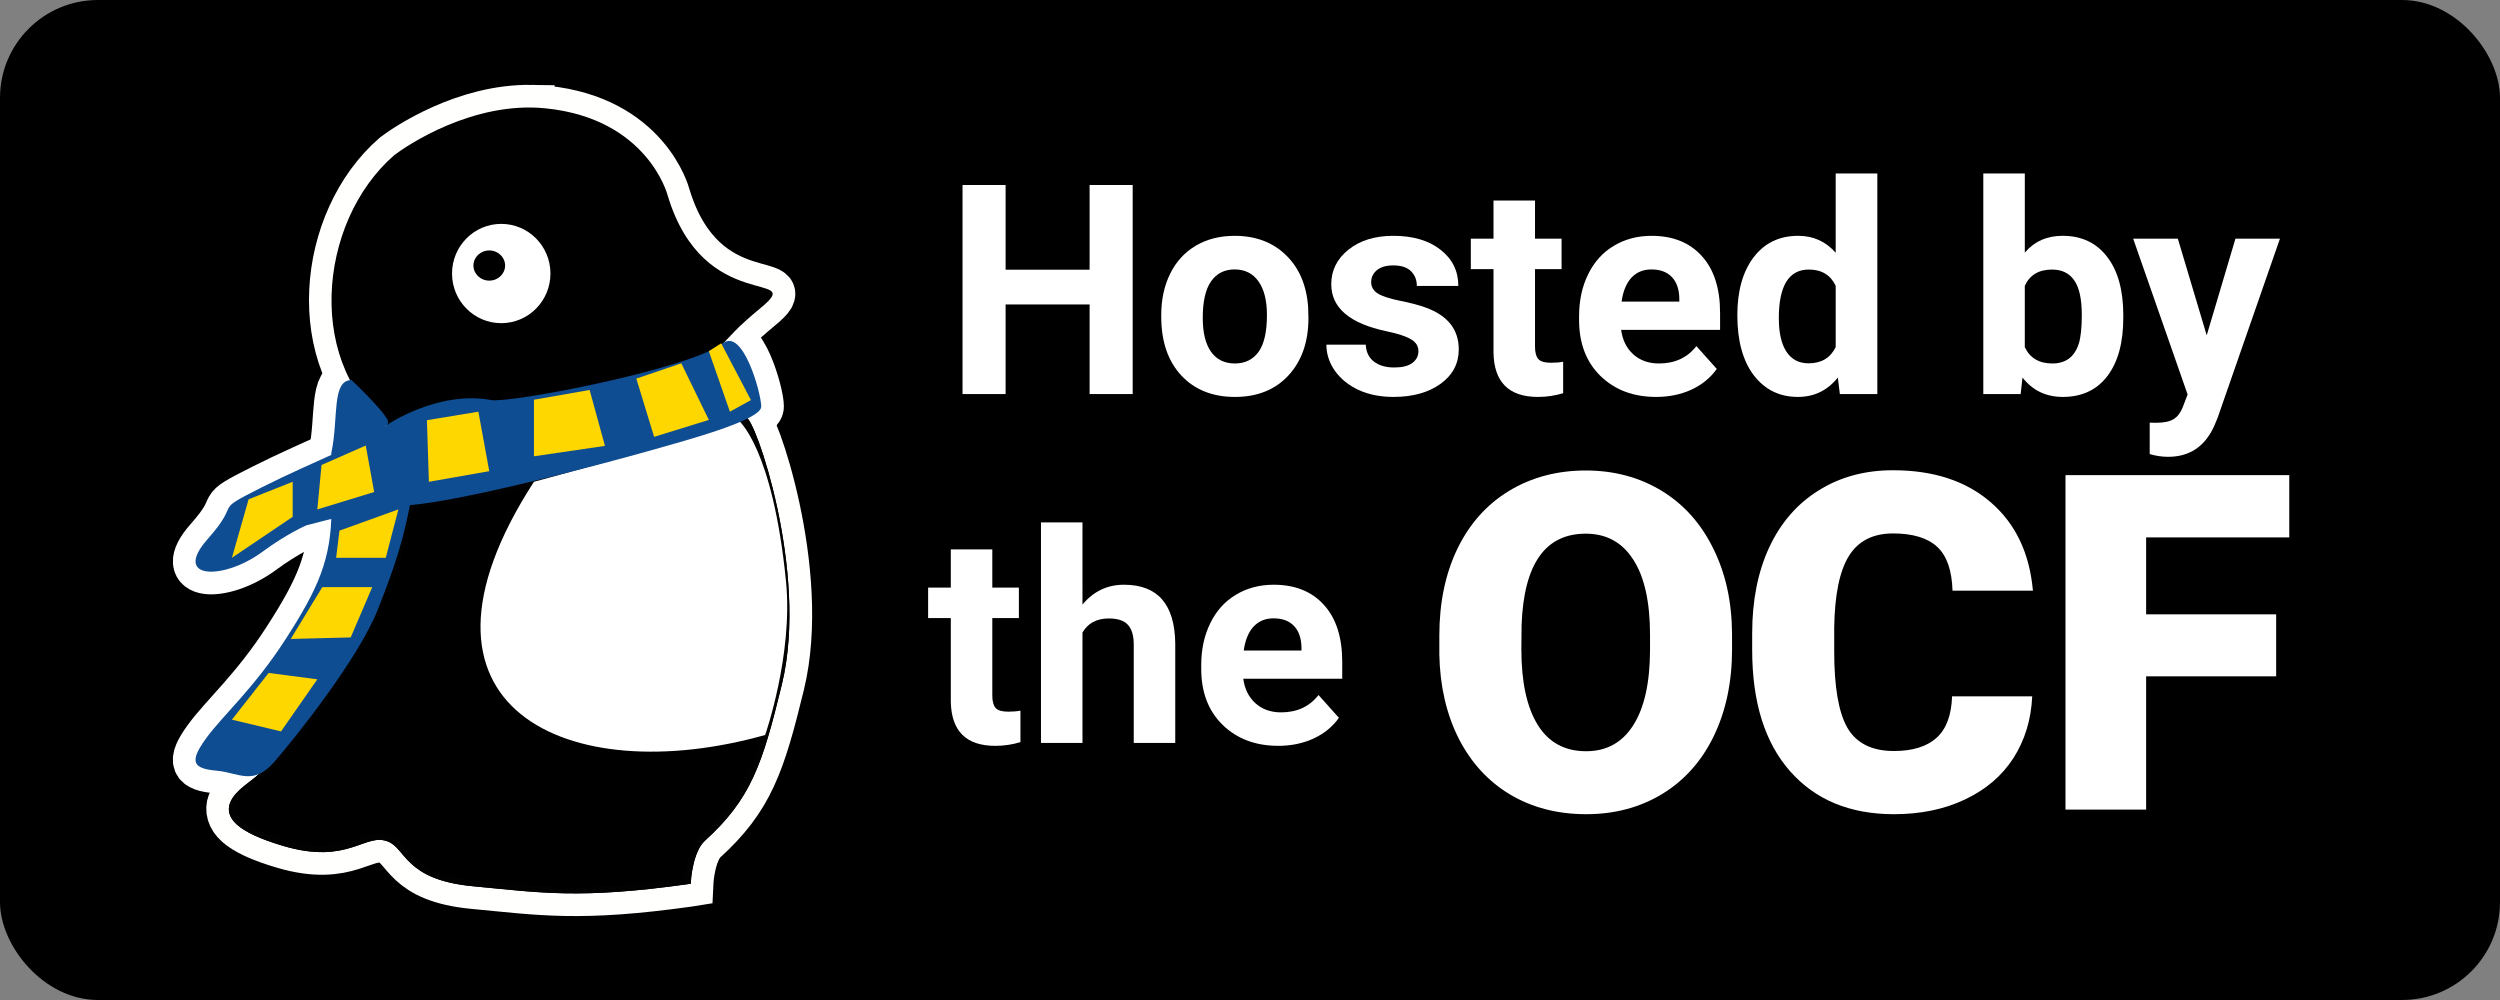 <?xml version="1.0" encoding="UTF-8" standalone="no"?>
<!-- Created with Inkscape (http://www.inkscape.org/) -->

<svg
   xmlns:dc="http://purl.org/dc/elements/1.1/"
   xmlns:cc="http://creativecommons.org/ns#"
   xmlns:rdf="http://www.w3.org/1999/02/22-rdf-syntax-ns#"
   xmlns:svg="http://www.w3.org/2000/svg"
   xmlns="http://www.w3.org/2000/svg"
   xmlns:sodipodi="http://sodipodi.sourceforge.net/DTD/sodipodi-0.dtd"
   xmlns:inkscape="http://www.inkscape.org/namespaces/inkscape"
   width="125"
   height="50"
   viewBox="0 0 33.073 13.229"
   version="1.1"
   id="svg8"
   inkscape:version="0.92.1 r15371"
   sodipodi:docname="ocf-hosted-penguin-dark.svg">
  <rect x="0" y="0" width="33.073" height="13.229" fill="#808080" stroke="none"/>
  <defs
     id="defs2">
    <clipPath
       id="clipPath3194">
      <path
         id="path3196"
         d="M 0,792 H 612 V 0 H 0 Z"
         inkscape:connector-curvature="0" />
    </clipPath>
    <clipPath
       id="clipPath3194-2">
      <path
         id="path3196-2"
         d="M 0,792 H 612 V 0 H 0 Z"
         inkscape:connector-curvature="0" />
    </clipPath>
    <clipPath
       id="clipPath3194-2-4">
      <path
         id="path3196-2-1"
         d="M 0,792 H 612 V 0 H 0 Z"
         inkscape:connector-curvature="0" />
    </clipPath>
  </defs>
  <sodipodi:namedview
     id="base"
     pagecolor="#ffffff"
     bordercolor="#666666"
     borderopacity="1.0"
     inkscape:pageopacity="0.0"
     inkscape:pageshadow="2"
     inkscape:zoom="0.9899495"
     inkscape:cx="-123.40474"
     inkscape:cy="24.70609"
     inkscape:document-units="mm"
     inkscape:current-layer="layer1"
     showgrid="false"
     units="px"
     inkscape:window-width="768"
     inkscape:window-height="463"
     inkscape:window-x="137"
     inkscape:window-y="33"
     inkscape:window-maximized="1" />
  <g
     inkscape:label="Layer 1"
     inkscape:groupmode="layer"
     id="layer1"
     transform="translate(0,-283.771)"
     style="display:inline">
    <rect
       ry="1.295"
       y="283.771"
       x="4.2211327e-06"
       height="13.229"
       width="33.073"
       id="rect3883"
       style="fill:#000000;fill-opacity:1;stroke-width:0.091" />
    <g
       transform="matrix(0.081,0,0,-0.081,-2.524,334.584)"
       id="g3190">
      <g
         clip-path="url(#clipPath3194)"
         id="g3192">
        <g
           id="g3817"
           style="fill:#0f4d92;fill-opacity:1">
          <g
             transform="translate(88.577,565.25)"
             id="g3198"
             style="fill:#0f4d92;fill-opacity:1">
            <path
               inkscape:connector-curvature="0"
               d="m 0,0 c -3.278,0 -2.101,-6.139 -3.278,-11.765 -0.628,-2.996 6.541,0.326 9.232,4.73 C 6.501,-6.137 0,0 0,0"
               id="path3200"
               style="fill:#170000;fill-opacity:1;fill-rule:nonzero;stroke:none" />
          </g>
          <g
             transform="translate(85.298,544.126)"
             id="g3202"
             style="fill:#0f4d92;fill-opacity:1">
            <path
               inkscape:connector-curvature="0"
               d="m 0,0 c 0,-8.152 -2.216,-13 -7.468,-21.161 -5.252,-8.16 -10.313,-12.488 -13.064,-16.304 -2.751,-3.816 -2.062,-4.856 1.719,-5.203 3.781,-0.348 6.018,-2.557 9.535,1.501 3.517,4.059 13.62,16.75 16.793,24.689 3.173,7.939 4.271,11.968 5.301,17.171 C 13.846,5.897 -2.311,0 -2.311,0"
               id="path3204"
               style="fill:#170000;fill-opacity:1;fill-rule:nonzero;stroke:none" />
          </g>
          <g
             transform="translate(149.25,571.263)"
             id="g3206"
             style="fill:#0f4d92;fill-opacity:1">
            <path
               inkscape:connector-curvature="0"
               d="m 0,0 c 3.235,2.521 6.237,-8.13 6.237,-10.345 0,-2.214 -11.898,-5.426 -18.411,-7.261 -6.513,-1.835 -29.464,-8.027 -38.961,-8.837 -7.695,-0.657 -13.302,-2.414 -16.885,-3.287 0,0 -3.094,-1.302 -7.219,-4.337 -6.414,-4.719 -14.783,-4.509 -8.939,2.082 5.844,6.59 0.344,4.163 8.939,8.499 8.594,4.336 18.221,7.886 20.282,10.101 0,0 8.328,5.723 17.083,4.109 C -34.81,-9.841 -5.378,-4.191 0,0"
               id="path3208"
               style="fill:#170000;fill-opacity:1;fill-rule:nonzero;stroke:none" />
          </g>
        </g>
        <g
           transform="translate(155.39,577.024)"
           id="g3226">
          <path
             inkscape:connector-curvature="0"
             d="m 0,0 c 7.699,6.348 -9.283,-1.388 -15.205,18.443 0,0 -3.223,12.488 -19.946,14.165 -11.886,1.193 -22.605,-6.07 -24.668,-7.631 -12.729,-11.035 -14.616,-34.958 -0.009,-44.983 0,0 2.072,2.834 18.573,4.396 16.502,1.561 25.615,5.488 30.254,7.284 C -4.401,-5.77 -7.774,-6.409 0,0"
             id="path3228"
             style="fill:#000000;fill-opacity:1;fill-rule:nonzero;stroke:none" />
        </g>
        <g
           transform="translate(121.062,582.649)"
           id="g3230">
          <path
             inkscape:connector-curvature="0"
             d="m 0,0 c 0,-4.478 -3.598,-8.109 -8.036,-8.109 -4.438,0 -8.037,3.631 -8.037,8.109 0,4.479 3.599,8.109 8.037,8.109 C -3.598,8.109 0,4.479 0,0"
             id="path3232"
             style="fill:#ffffff;fill-opacity:1;fill-rule:nonzero;stroke:none" />
        </g>
        <g
           transform="translate(113.657,583.955)"
           id="g3234">
          <path
             inkscape:connector-curvature="0"
             d="m 0,0 c 0,-1.362 -1.158,-2.466 -2.586,-2.466 -1.43,0 -2.587,1.104 -2.587,2.466 0,1.361 1.157,2.464 2.587,2.464 C -1.158,2.464 0,1.361 0,0"
             id="path3236"
             style="fill:#000000;fill-opacity:1;fill-rule:nonzero;stroke:none" />
        </g>
        <g
           transform="translate(152.606,558.794)"
           id="g3238">
          <path
             inkscape:connector-curvature="0"
             d="M 0,0 C 1.201,0.638 10.213,-24.85 5.765,-43.141 2.583,-56.227 0.752,-61.683 -6.672,-68.433 c -2.157,-1.961 -2.44,-6.942 -2.44,-6.942 -17.761,-2.487 -23.952,-1.388 -35.01,-0.347 -11.058,1.041 -10.536,6.033 -13.808,7.285 -4.131,1.581 -6.536,-3.87 -17.189,-0.694 -15.127,4.509 -5.72,8.804 -3.782,10.809 22.523,23.284 24.409,44.347 24.409,44.347 C -38.949,-12.14 -6.569,-3.49 0,0"
             id="path3240"
             style="fill:#000000;fill-opacity:1;fill-rule:nonzero;stroke:none" />
        </g>
        <g
           transform="translate(152.606,558.794)"
           id="g3242">
          <path
             inkscape:connector-curvature="0"
             d="M 0,0 C 1.201,0.638 10.213,-24.85 5.765,-43.141 2.583,-56.227 0.752,-61.683 -6.672,-68.433 c -2.157,-1.961 -2.44,-6.942 -2.44,-6.942 -17.761,-2.487 -23.952,-1.388 -35.01,-0.347 -11.058,1.041 -10.536,6.033 -13.808,7.285 -4.131,1.581 -6.536,-3.87 -17.189,-0.694 -15.127,4.509 -5.72,8.804 -3.782,10.809 22.523,23.284 24.409,44.347 24.409,44.347 C -38.949,-12.14 -6.569,-3.49 0,0 Z"
             id="path3244"
             style="fill:none;stroke:#020202;stroke-width:1;stroke-linecap:butt;stroke-linejoin:miter;stroke-miterlimit:4;stroke-dasharray:none;stroke-opacity:1" />
        </g>
        <g
           transform="translate(118.367,548.636)"
           id="g3266">
          <path
             inkscape:connector-curvature="0"
             d="m 0,0 c -23.981,-37.053 5.699,-50.382 37.762,-41.356 0,0 4.588,13.131 3.408,25.051 C 38.989,5.724 33.378,10.06 33.378,10.06 27.317,7.34 0,0 0,0"
             id="path3268"
             style="fill:#ffffff;fill-opacity:1;fill-rule:nonzero;stroke:none" />
        </g>
        <g
           id="g3825"
           style="fill:#ffd700;fill-opacity:1">
          <g
             transform="translate(129.963,554.499)"
             id="g3210"
             style="fill:#ffd700;fill-opacity:1">
            <path
               inkscape:connector-curvature="0"
               d="m 0,0 -11.596,-1.7 v 9.237 l 9.092,1.597 z"
               id="path3212"
               style="fill:#feffff;fill-opacity:1;fill-rule:nonzero;stroke:none" />
          </g>
          <g
             transform="translate(146.931,558.741)"
             id="g3214"
             style="fill:#ffd700;fill-opacity:1">
            <path
               inkscape:connector-curvature="0"
               d="m 0,0 -8.938,-2.766 -2.906,9.515 7.348,2.492 z"
               id="path3216"
               style="fill:#feffff;fill-opacity:1;fill-rule:nonzero;stroke:none" />
          </g>
          <g
             transform="translate(101.207,548.636)"
             id="g3218"
             style="fill:#ffd700;fill-opacity:1">
            <path
               inkscape:connector-curvature="0"
               d="M 0,0 9.863,1.734 8.083,11.448 -0.319,10.06 Z"
               id="path3220"
               style="fill:#feffff;fill-opacity:1;fill-rule:nonzero;stroke:none" />
          </g>
          <g
             transform="translate(153.807,561.979)"
             id="g3222"
             style="fill:#ffd700;fill-opacity:1">
            <path
               inkscape:connector-curvature="0"
               d="m 0,0 -3.438,-1.896 -3.438,9.88 2.013,1.292 z"
               id="path3224"
               style="fill:#feffff;fill-opacity:1;fill-rule:nonzero;stroke:none" />
          </g>
          <g
             transform="translate(83.675,551.376)"
             id="g3246"
             style="fill:#ffd700;fill-opacity:1">
            <path
               inkscape:connector-curvature="0"
               d="M 0,0 7.219,3.185 8.595,-4.412 -0.688,-7.25 Z"
               id="path3248"
               style="fill:#feffff;fill-opacity:1;fill-rule:nonzero;stroke:none" />
          </g>
          <g
             transform="translate(94.165,536.224)"
             id="g3250"
             style="fill:#ffd700;fill-opacity:1">
            <path
               inkscape:connector-curvature="0"
               d="m 0,0 h -8.104 l 0.541,4.434 9.626,3.468 z"
               id="path3252"
               style="fill:#feffff;fill-opacity:1;fill-rule:nonzero;stroke:none" />
          </g>
          <g
             transform="translate(88.439,523.219)"
             id="g3254"
             style="fill:#ffd700;fill-opacity:1">
            <path
               inkscape:connector-curvature="0"
               d="m 0,0 -9.798,-0.254 5.157,8.463 h 8.157 z"
               id="path3256"
               style="fill:#feffff;fill-opacity:1;fill-rule:nonzero;stroke:none" />
          </g>
          <g
             transform="translate(82.987,516.374)"
             id="g3258"
             style="fill:#ffd700;fill-opacity:1">
            <path
               inkscape:connector-curvature="0"
               d="m 0,0 -7.959,1.041 -5.988,-7.632 8.018,-1.918 z"
               id="path3260"
               style="fill:#feffff;fill-opacity:1;fill-rule:nonzero;stroke:none" />
          </g>
          <g
             transform="translate(78.961,542.912)"
             id="g3262"
             style="fill:#ffd700;fill-opacity:1">
            <path
               inkscape:connector-curvature="0"
               d="M 0,0 -9.921,-6.688 -7.197,2.862 0,5.724 Z"
               id="path3264"
               style="fill:#feffff;fill-opacity:1;fill-rule:nonzero;stroke:none" />
          </g>
        </g>
      </g>
    </g>
    <g
       id="g3817-5-8"
       style="display:inline;fill:#ffffff;fill-opacity:1;stroke:#fffffe;stroke-opacity:1;stroke-width:7.406;stroke-miterlimit:4;stroke-dasharray:none"
       transform="matrix(0.081,0,0,-0.081,-2.524,334.584)">
      <g
         transform="translate(88.577,565.25)"
         id="g3198-2-9"
         style="fill:#ffffff;fill-opacity:1;stroke:#fffffe;stroke-opacity:1;stroke-width:7.406;stroke-miterlimit:4;stroke-dasharray:none" />
      <g
         transform="translate(85.298,544.126)"
         id="g3202-0-8"
         style="fill:#ffffff;fill-opacity:1;stroke:#fffffe;stroke-opacity:1;stroke-width:7.406;stroke-miterlimit:4;stroke-dasharray:none" />
      <g
         transform="translate(149.25,571.263)"
         id="g3206-8-8"
         style="fill:#ffffff;fill-opacity:1;stroke:#fffffe;stroke-width:7.406;stroke-miterlimit:4;stroke-dasharray:none;stroke-opacity:1">
        <path
           style="fill:#ffffff;fill-opacity:1;fill-rule:nonzero;stroke:#fffffe;stroke-width:2.268;stroke-miterlimit:4;stroke-dasharray:none;stroke-opacity:1"
           d="m 26.598,5.352 c -3.362,-0.055 -6.285,1.927 -6.877,2.375 -3.786,3.283 -4.424,10.279 -0.357,13.49 0.277,1.285 0.657,2.71 0.98,4.037 -0.009,0.088 -0.166,1.624 -1.137,4.039 -1,2.487 -2.858,5.865 -6.291,9.414 -0.124,0.129 -0.419,0.333 -0.707,0.57 -0.288,0.237 -0.581,0.511 -0.707,0.85 -0.126,0.339 -0.039,0.744 0.363,1.098 0.403,0.354 1.107,0.697 2.275,1.045 1.657,0.494 2.704,0.317 3.471,0.076 0.383,-0.12 0.696,-0.251 0.977,-0.32 0.28,-0.069 0.521,-0.081 0.805,0.027 0.217,0.083 0.374,0.228 0.547,0.424 0.173,0.196 0.359,0.44 0.625,0.686 0.531,0.491 1.382,0.969 3.098,1.131 1.691,0.159 3.017,0.323 4.602,0.352 1.585,0.029 3.428,-0.076 6.152,-0.457 l 0.125,-0.02 0.006,-0.125 c 0,0 0.022,-0.37 0.123,-0.812 0.101,-0.443 0.289,-0.95 0.574,-1.209 2.294,-2.086 2.878,-3.81 3.854,-7.82 0.69,-2.839 0.336,-6.206 -0.232,-8.846 -0.284,-1.32 -0.622,-2.458 -0.914,-3.258 -0.146,-0.4 -0.281,-0.715 -0.395,-0.932 -0.057,-0.108 -0.105,-0.19 -0.158,-0.254 -0.004,-0.005 -0.011,-0.009 -0.016,-0.014 L 36.182,17.125 c 0.302,-0.294 0.616,-0.728 1.855,-1.75 2.357,-1.944 -2.843,0.425 -4.656,-5.646 0,0 -0.987,-3.824 -6.107,-4.338 -0.227,-0.023 -0.452,-0.035 -0.676,-0.039 z"
           id="path3208-3-6"
           inkscape:connector-curvature="0"
           sodipodi:nodetypes="scccscsssccccsssscccsccsscccccccs"
           transform="matrix(3.266,0,0,-3.266,-118.09,55.976)" />
      </g>
    </g>
    <g
       transform="matrix(0.081,0,0,-0.081,-2.524,334.584)"
       id="g3190-0">
      <g
         style="fill:#fcffff;fill-opacity:1;stroke-width:7.406;stroke-miterlimit:4;stroke-dasharray:none"
         id="g3817-5">
        <g
           style="fill:#fcffff;fill-opacity:1;stroke-width:7.406;stroke-miterlimit:4;stroke-dasharray:none"
           id="g3198-2"
           transform="translate(88.577,565.25)">
          <path
             style="fill:#fcffff;fill-opacity:1;fill-rule:nonzero;stroke:#ffffff;stroke-width:7.406;stroke-miterlimit:4;stroke-dasharray:none;stroke-opacity:1"
             id="path3200-9"
             d="m 0,0 c -3.278,0 -2.101,-6.139 -3.278,-11.765 -0.628,-2.996 6.541,0.326 9.232,4.73 C 6.501,-6.137 0,0 0,0"
             inkscape:connector-curvature="0" />
        </g>
        <g
           style="fill:#fcffff;fill-opacity:1;stroke-width:7.406;stroke-miterlimit:4;stroke-dasharray:none"
           id="g3202-0"
           transform="translate(85.298,544.126)">
          <path
             style="fill:#fcffff;fill-opacity:1;fill-rule:nonzero;stroke:#ffffff;stroke-width:7.406;stroke-miterlimit:4;stroke-dasharray:none;stroke-opacity:1"
             id="path3204-2"
             d="m 0,0 c 0,-8.152 -2.216,-13 -7.468,-21.161 -5.252,-8.16 -10.313,-12.488 -13.064,-16.304 -2.751,-3.816 -2.062,-4.856 1.719,-5.203 3.781,-0.348 6.018,-2.557 9.535,1.501 3.517,4.059 13.62,16.75 16.793,24.689 3.173,7.939 4.271,11.968 5.301,17.171 C 13.846,5.897 -2.311,0 -2.311,0"
             inkscape:connector-curvature="0" />
        </g>
        <g
           style="fill:#fcffff;fill-opacity:1;stroke-width:7.406;stroke-miterlimit:4;stroke-dasharray:none"
           id="g3206-8"
           transform="translate(149.25,571.263)">
          <path
             style="fill:#fcffff;fill-opacity:1;fill-rule:nonzero;stroke:#ffffff;stroke-width:7.406;stroke-miterlimit:4;stroke-dasharray:none;stroke-opacity:1"
             id="path3208-3"
             d="m 0,0 c 3.235,2.521 6.237,-8.13 6.237,-10.345 0,-2.214 -11.898,-5.426 -18.411,-7.261 -6.513,-1.835 -29.464,-8.027 -38.961,-8.837 -7.695,-0.657 -13.302,-2.414 -16.885,-3.287 0,0 -3.094,-1.302 -7.219,-4.337 -6.414,-4.719 -14.783,-4.509 -8.939,2.082 5.844,6.59 0.344,4.163 8.939,8.499 8.594,4.336 18.221,7.886 20.282,10.101 0,0 8.328,5.723 17.083,4.109 C -34.81,-9.841 -5.378,-4.191 0,0"
             inkscape:connector-curvature="0" />
        </g>
      </g>
      <g
         id="g3226-8"
         transform="translate(155.39,577.024)">
        <path
           style="fill:#000000;fill-opacity:1;fill-rule:nonzero;stroke:none"
           id="path3228-0"
           d="m 0,0 c 7.699,6.348 -9.283,-1.388 -15.205,18.443 0,0 -3.223,12.488 -19.946,14.165 -11.886,1.193 -22.605,-6.07 -24.668,-7.631 -12.729,-11.035 -14.616,-34.958 -0.009,-44.983 0,0 2.072,2.834 18.573,4.396 16.502,1.561 25.615,5.488 30.254,7.284 C -4.401,-5.77 -7.774,-6.409 0,0"
           inkscape:connector-curvature="0" />
      </g>
      <g
         id="g3230-4"
         transform="translate(121.062,582.649)">
        <path
           style="fill:#ffffff;fill-opacity:1;fill-rule:nonzero;stroke:none"
           id="path3232-0"
           d="m 0,0 c 0,-4.478 -3.598,-8.109 -8.036,-8.109 -4.438,0 -8.037,3.631 -8.037,8.109 0,4.479 3.599,8.109 8.037,8.109 C -3.598,8.109 0,4.479 0,0"
           inkscape:connector-curvature="0" />
      </g>
      <g
         id="g3234-9"
         transform="translate(113.657,583.955)">
        <path
           style="fill:#000000;fill-opacity:1;fill-rule:nonzero;stroke:none"
           id="path3236-1"
           d="m 0,0 c 0,-1.362 -1.158,-2.466 -2.586,-2.466 -1.43,0 -2.587,1.104 -2.587,2.466 0,1.361 1.157,2.464 2.587,2.464 C -1.158,2.464 0,1.361 0,0"
           inkscape:connector-curvature="0" />
      </g>
      <g
         id="g3238-9"
         transform="translate(152.606,558.794)">
        <path
           style="fill:#000000;fill-opacity:1;fill-rule:nonzero;stroke:#020202;stroke-opacity:1"
           id="path3240-6"
           d="M 0,0 C 1.201,0.638 10.213,-24.85 5.765,-43.141 2.583,-56.227 0.752,-61.683 -6.672,-68.433 c -2.157,-1.961 -2.44,-6.942 -2.44,-6.942 -17.761,-2.487 -23.952,-1.388 -35.01,-0.347 -11.058,1.041 -10.536,6.033 -13.808,7.285 -4.131,1.581 -6.536,-3.87 -17.189,-0.694 -15.127,4.509 -5.72,8.804 -3.782,10.809 22.523,23.284 24.409,44.347 24.409,44.347 C -38.949,-12.14 -6.569,-3.49 0,0"
           inkscape:connector-curvature="0" />
      </g>
      <g
         id="g3242-2"
         transform="translate(152.606,558.794)">
        <path
           style="fill:none;stroke:#020202;stroke-width:1;stroke-linecap:butt;stroke-linejoin:miter;stroke-miterlimit:4;stroke-dasharray:none;stroke-opacity:1"
           id="path3244-5"
           d="M 0,0 C 1.201,0.638 10.213,-24.85 5.765,-43.141 2.583,-56.227 0.752,-61.683 -6.672,-68.433 c -2.157,-1.961 -2.44,-6.942 -2.44,-6.942 -17.761,-2.487 -23.952,-1.388 -35.01,-0.347 -11.058,1.041 -10.536,6.033 -13.808,7.285 -4.131,1.581 -6.536,-3.87 -17.189,-0.694 -15.127,4.509 -5.72,8.804 -3.782,10.809 22.523,23.284 24.409,44.347 24.409,44.347 C -38.949,-12.14 -6.569,-3.49 0,0 Z"
           inkscape:connector-curvature="0" />
      </g>
      <g
         id="g3266-4"
         transform="translate(118.367,548.636)">
        <path
           style="fill:#ffffff;fill-opacity:1;fill-rule:nonzero;stroke:none"
           id="path3268-4"
           d="m 0,0 c -23.981,-37.053 5.699,-50.382 37.762,-41.356 0,0 4.588,13.131 3.408,25.051 C 38.989,5.724 33.378,10.06 33.378,10.06 27.317,7.34 0,0 0,0"
           inkscape:connector-curvature="0" />
      </g>
    </g>
    <g
       id="text3859"
       style="font-style:normal;font-weight:normal;font-size:21.143px;line-height:0.75;font-family:sans-serif;letter-spacing:0px;word-spacing:0px;fill:#ffffff;fill-opacity:1;stroke:none;stroke-width:0.529"
       aria-label="Hosted by the OCF"
       transform="matrix(0.184,0,0,0.184,-36.894,218.801)">
      <path
         inkscape:connector-curvature="0"
         id="path5664"
         style="font-style:normal;font-variant:normal;font-weight:bold;font-stretch:normal;line-height:0.75;font-family:Roboto;-inkscape-font-specification:Roboto;text-align:center;writing-mode:lr-tb;text-anchor:middle;fill:#ffffff;fill-opacity:1;stroke-width:0.529"
         d="m 281.948,381.429 h -3.097 v -6.442 h -6.039 v 6.442 h -3.097 v -15.031 h 3.097 v 6.091 h 6.039 v -6.091 h 3.097 z" />
      <path
         inkscape:connector-curvature="0"
         id="path5666"
         style="font-style:normal;font-variant:normal;font-weight:bold;font-stretch:normal;line-height:0.75;font-family:Roboto;-inkscape-font-specification:Roboto;text-align:center;writing-mode:lr-tb;text-anchor:middle;fill:#ffffff;fill-opacity:1;stroke-width:0.529"
         d="m 284.002,375.741 q 0,-1.662 0.64,-2.963 0.64,-1.301 1.838,-2.013 1.208,-0.712 2.798,-0.712 2.261,0 3.686,1.383 1.435,1.383 1.6,3.758 l 0.021,0.764 q 0,2.571 -1.435,4.129 -1.435,1.549 -3.851,1.549 -2.416,0 -3.861,-1.549 -1.435,-1.549 -1.435,-4.212 z m 2.984,0.217 q 0,1.59 0.599,2.436 0.599,0.836 1.714,0.836 1.084,0 1.693,-0.826 0.609,-0.836 0.609,-2.663 0,-1.559 -0.609,-2.416 -0.609,-0.857 -1.714,-0.857 -1.094,0 -1.693,0.857 -0.599,0.847 -0.599,2.633 z" />
      <path
         inkscape:connector-curvature="0"
         id="path5668"
         style="font-style:normal;font-variant:normal;font-weight:bold;font-stretch:normal;line-height:0.75;font-family:Roboto;-inkscape-font-specification:Roboto;text-align:center;writing-mode:lr-tb;text-anchor:middle;fill:#ffffff;fill-opacity:1;stroke-width:0.529"
         d="m 302.492,378.342 q 0,-0.547 -0.547,-0.857 -0.537,-0.32 -1.734,-0.568 -3.985,-0.836 -3.985,-3.386 0,-1.487 1.229,-2.478 1.239,-1.001 3.231,-1.001 2.127,0 3.396,1.001 1.28,1.001 1.28,2.602 h -2.984 q 0,-0.64 -0.413,-1.053 -0.413,-0.423 -1.29,-0.423 -0.754,0 -1.167,0.341 -0.413,0.341 -0.413,0.867 0,0.496 0.465,0.805 0.475,0.299 1.59,0.526 1.115,0.217 1.879,0.496 2.364,0.867 2.364,3.004 0,1.528 -1.311,2.478 -1.311,0.939 -3.386,0.939 -1.404,0 -2.498,-0.496 -1.084,-0.506 -1.703,-1.373 -0.619,-0.877 -0.619,-1.889 h 2.829 q 0.041,0.795 0.588,1.218 0.547,0.423 1.466,0.423 0.857,0 1.29,-0.32 0.444,-0.33 0.444,-0.857 z" />
      <path
         inkscape:connector-curvature="0"
         id="path5670"
         style="font-style:normal;font-variant:normal;font-weight:bold;font-stretch:normal;line-height:0.75;font-family:Roboto;-inkscape-font-specification:Roboto;text-align:center;writing-mode:lr-tb;text-anchor:middle;fill:#ffffff;fill-opacity:1;stroke-width:0.529"
         d="m 310.875,367.513 v 2.746 h 1.91 v 2.189 h -1.91 v 5.575 q 0,0.619 0.237,0.888 0.237,0.268 0.908,0.268 0.496,0 0.878,-0.072 v 2.261 q -0.878,0.268 -1.807,0.268 -3.138,0 -3.2,-3.169 v -6.019 h -1.631 v -2.189 h 1.631 v -2.746 z" />
      <path
         inkscape:connector-curvature="0"
         id="path5672"
         style="font-style:normal;font-variant:normal;font-weight:bold;font-stretch:normal;line-height:0.75;font-family:Roboto;-inkscape-font-specification:Roboto;text-align:center;writing-mode:lr-tb;text-anchor:middle;fill:#ffffff;fill-opacity:1;stroke-width:0.529"
         d="m 319.588,381.636 q -2.457,0 -4.006,-1.507 -1.538,-1.507 -1.538,-4.016 v -0.289 q 0,-1.683 0.65,-3.004 0.65,-1.332 1.838,-2.044 1.198,-0.723 2.725,-0.723 2.292,0 3.603,1.445 1.321,1.445 1.321,4.098 v 1.218 h -7.113 q 0.145,1.094 0.867,1.755 0.733,0.661 1.848,0.661 1.724,0 2.694,-1.249 l 1.466,1.641 q -0.671,0.95 -1.817,1.487 -1.146,0.526 -2.54,0.526 z m -0.341,-9.167 q -0.888,0 -1.445,0.599 -0.547,0.599 -0.702,1.714 h 4.15 v -0.237 q -0.021,-0.991 -0.537,-1.528 -0.516,-0.547 -1.466,-0.547 z" />
      <path
         inkscape:connector-curvature="0"
         id="path5674"
         style="font-style:normal;font-variant:normal;font-weight:bold;font-stretch:normal;line-height:0.75;font-family:Roboto;-inkscape-font-specification:Roboto;text-align:center;writing-mode:lr-tb;text-anchor:middle;fill:#ffffff;fill-opacity:1;stroke-width:0.529"
         d="m 325.421,375.761 q 0,-2.612 1.167,-4.16 1.177,-1.549 3.211,-1.549 1.631,0 2.694,1.218 v -5.699 h 2.994 v 15.857 h -2.694 l -0.145,-1.187 q -1.115,1.394 -2.87,1.394 -1.972,0 -3.169,-1.549 -1.187,-1.559 -1.187,-4.326 z m 2.984,0.217 q 0,1.569 0.547,2.405 0.547,0.836 1.59,0.836 1.383,0 1.951,-1.167 v -4.408 q -0.557,-1.167 -1.931,-1.167 -2.158,0 -2.158,3.5 z" />
      <path
         inkscape:connector-curvature="0"
         id="path5676"
         style="font-style:normal;font-variant:normal;font-weight:bold;font-stretch:normal;line-height:0.75;font-family:Roboto;-inkscape-font-specification:Roboto;text-align:center;writing-mode:lr-tb;text-anchor:middle;fill:#ffffff;fill-opacity:1;stroke-width:0.529"
         d="m 353.171,375.947 q 0,2.684 -1.146,4.191 -1.146,1.497 -3.2,1.497 -1.817,0 -2.901,-1.394 l -0.134,1.187 h -2.684 v -15.857 h 2.984 v 5.688 q 1.032,-1.208 2.715,-1.208 2.044,0 3.2,1.507 1.167,1.497 1.167,4.222 z m -2.984,-0.217 q 0,-1.693 -0.537,-2.467 -0.537,-0.785 -1.6,-0.785 -1.425,0 -1.961,1.167 v 4.408 q 0.547,1.177 1.982,1.177 1.445,0 1.9,-1.425 0.217,-0.681 0.217,-2.075 z" />
      <path
         inkscape:connector-curvature="0"
         id="path5678"
         style="font-style:normal;font-variant:normal;font-weight:bold;font-stretch:normal;line-height:0.75;font-family:Roboto;-inkscape-font-specification:Roboto;text-align:center;writing-mode:lr-tb;text-anchor:middle;fill:#ffffff;fill-opacity:1;stroke-width:0.529"
         d="m 359.169,377.207 2.065,-6.948 h 3.2 l -4.491,12.905 -0.248,0.588 q -1.001,2.189 -3.304,2.189 -0.65,0 -1.321,-0.196 v -2.261 l 0.454,0.01 q 0.847,0 1.259,-0.258 0.423,-0.258 0.661,-0.857 l 0.351,-0.919 -3.913,-11.201 h 3.211 z" />
      <path
         inkscape:connector-curvature="0"
         id="path5680"
         style="font-style:normal;font-variant:normal;font-weight:bold;font-stretch:normal;line-height:0.75;font-family:Roboto;-inkscape-font-specification:Roboto;fill:#ffffff;fill-opacity:1;stroke-width:0.529"
         d="m 271.856,392.599 v 2.746 h 1.91 v 2.189 h -1.91 v 5.575 q 0,0.619 0.237,0.888 0.237,0.268 0.908,0.268 0.496,0 0.878,-0.072 v 2.261 q -0.878,0.268 -1.807,0.268 -3.138,0 -3.2,-3.169 v -6.019 h -1.631 v -2.189 h 1.631 v -2.746 z" />
      <path
         inkscape:connector-curvature="0"
         id="path5682"
         style="font-style:normal;font-variant:normal;font-weight:bold;font-stretch:normal;line-height:0.75;font-family:Roboto;-inkscape-font-specification:Roboto;fill:#ffffff;fill-opacity:1;stroke-width:0.529"
         d="m 278.339,396.563 q 1.187,-1.425 2.984,-1.425 3.634,0 3.686,4.222 v 7.154 h -2.984 v -7.072 q 0,-0.96 -0.413,-1.414 -0.413,-0.465 -1.373,-0.465 -1.311,0 -1.9,1.012 v 7.939 h -2.984 v -15.857 h 2.984 z" />
      <path
         inkscape:connector-curvature="0"
         id="path5684"
         style="font-style:normal;font-variant:normal;font-weight:bold;font-stretch:normal;line-height:0.75;font-family:Roboto;-inkscape-font-specification:Roboto;fill:#ffffff;fill-opacity:1;stroke-width:0.529"
         d="m 292.421,406.721 q -2.457,0 -4.006,-1.507 -1.538,-1.507 -1.538,-4.016 v -0.289 q 0,-1.683 0.65,-3.004 0.65,-1.332 1.838,-2.044 1.198,-0.723 2.725,-0.723 2.292,0 3.603,1.445 1.321,1.445 1.321,4.098 v 1.218 h -7.113 q 0.145,1.094 0.867,1.755 0.733,0.661 1.848,0.661 1.724,0 2.694,-1.249 l 1.466,1.641 q -0.671,0.95 -1.817,1.487 -1.146,0.527 -2.54,0.527 z m -0.341,-9.167 q -0.888,0 -1.445,0.599 -0.547,0.599 -0.702,1.714 h 4.15 v -0.237 q -0.021,-0.991 -0.537,-1.528 -0.516,-0.547 -1.466,-0.547 z" />
      <path
         inkscape:connector-curvature="0"
         id="path5686"
         style="font-style:normal;font-variant:normal;font-weight:900;font-stretch:normal;font-size:33.829px;line-height:0.75;font-family:Roboto;-inkscape-font-specification:'Roboto, Heavy';font-variant-ligatures:normal;font-variant-caps:normal;font-variant-numeric:normal;font-feature-settings:normal;text-align:center;writing-mode:lr-tb;baseline-shift:baseline;text-anchor:middle;fill:#ffffff;fill-opacity:1;stroke-width:0.529"
         d="m 325.042,399.776 q 0,3.518 -1.305,6.227 -1.305,2.709 -3.717,4.179 -2.395,1.454 -5.468,1.454 -3.072,0 -5.451,-1.404 -2.379,-1.421 -3.717,-4.047 -1.321,-2.626 -1.388,-6.029 v -1.355 q 0,-3.535 1.288,-6.227 1.305,-2.709 3.717,-4.179 2.428,-1.47 5.517,-1.47 3.056,0 5.451,1.454 2.395,1.454 3.717,4.146 1.338,2.676 1.354,6.145 z m -5.897,-1.008 q 0,-3.584 -1.206,-5.434 -1.189,-1.867 -3.419,-1.867 -4.361,0 -4.609,6.541 l -0.017,1.767 q 0,3.535 1.173,5.434 1.173,1.9 3.485,1.9 2.197,0 3.386,-1.867 1.189,-1.867 1.206,-5.368 z" />
      <path
         inkscape:connector-curvature="0"
         id="path5688"
         style="font-style:normal;font-variant:normal;font-weight:900;font-stretch:normal;font-size:33.829px;line-height:0.75;font-family:Roboto;-inkscape-font-specification:'Roboto, Heavy';font-variant-ligatures:normal;font-variant-caps:normal;font-variant-numeric:normal;font-feature-settings:normal;text-align:center;writing-mode:lr-tb;baseline-shift:baseline;text-anchor:middle;fill:#ffffff;fill-opacity:1;stroke-width:0.529"
         d="m 346.623,403.163 q -0.116,2.511 -1.354,4.443 -1.239,1.916 -3.485,2.973 -2.23,1.057 -5.104,1.057 -4.741,0 -7.466,-3.089 -2.725,-3.089 -2.725,-8.722 v -1.189 q 0,-3.535 1.222,-6.178 1.239,-2.659 3.551,-4.097 2.313,-1.454 5.352,-1.454 4.377,0 7.037,2.313 2.659,2.296 3.023,6.343 h -5.781 q -0.066,-2.197 -1.107,-3.155 -1.041,-0.958 -3.171,-0.958 -2.164,0 -3.171,1.619 -1.008,1.619 -1.057,5.17 v 1.701 q 0,3.849 0.958,5.501 0.975,1.652 3.337,1.652 1.999,0 3.056,-0.942 1.057,-0.942 1.123,-2.99 z" />
      <path
         inkscape:connector-curvature="0"
         id="path5690"
         style="font-style:normal;font-variant:normal;font-weight:900;font-stretch:normal;font-size:33.829px;line-height:0.75;font-family:Roboto;-inkscape-font-specification:'Roboto, Heavy';font-variant-ligatures:normal;font-variant-caps:normal;font-variant-numeric:normal;font-feature-settings:normal;text-align:center;writing-mode:lr-tb;baseline-shift:baseline;text-anchor:middle;fill:#ffffff;fill-opacity:1;stroke-width:0.529"
         d="m 364.162,401.726 h -9.349 v 9.581 h -5.798 v -24.05 h 16.089 v 4.476 h -10.291 v 5.534 h 9.349 z" />
    </g>
    <g
       style="display:inline;fill:#0f4d92;fill-opacity:1"
       id="g3817-3"
       transform="matrix(0.081,0,0,-0.081,-2.524,334.584)">
      <g
         style="fill:#0f4d92;fill-opacity:1"
         id="g3198-6"
         transform="translate(88.577,565.25)">
        <path
           style="fill:#0f4d92;fill-opacity:1;fill-rule:nonzero;stroke:none"
           id="path3200-7"
           d="m 0,0 c -3.278,0 -2.101,-6.139 -3.278,-11.765 -0.628,-2.996 6.541,0.326 9.232,4.73 C 6.501,-6.137 0,0 0,0"
           inkscape:connector-curvature="0" />
      </g>
      <g
         style="fill:#0f4d92;fill-opacity:1"
         id="g3202-5"
         transform="translate(85.298,544.126)">
        <path
           style="fill:#0f4d92;fill-opacity:1;fill-rule:nonzero;stroke:none"
           id="path3204-3"
           d="m 0,0 c 0,-8.152 -2.216,-13 -7.468,-21.161 -5.252,-8.16 -10.313,-12.488 -13.064,-16.304 -2.751,-3.816 -2.062,-4.856 1.719,-5.203 3.781,-0.348 6.018,-2.557 9.535,1.501 3.517,4.059 13.62,16.75 16.793,24.689 3.173,7.939 4.271,11.968 5.301,17.171 C 13.846,5.897 -2.311,0 -2.311,0"
           inkscape:connector-curvature="0" />
      </g>
      <g
         style="fill:#0f4d92;fill-opacity:1"
         id="g3206-5"
         transform="translate(149.25,571.263)">
        <path
           style="fill:#0f4d92;fill-opacity:1;fill-rule:nonzero;stroke:none"
           id="path3208-6"
           d="m 0,0 c 3.235,2.521 6.237,-8.13 6.237,-10.345 0,-2.214 -11.898,-5.426 -18.411,-7.261 -6.513,-1.835 -29.464,-8.027 -38.961,-8.837 -7.695,-0.657 -13.302,-2.414 -16.885,-3.287 0,0 -3.094,-1.302 -7.219,-4.337 -6.414,-4.719 -14.783,-4.509 -8.939,2.082 5.844,6.59 0.344,4.163 8.939,8.499 8.594,4.336 18.221,7.886 20.282,10.101 0,0 8.328,5.723 17.083,4.109 C -34.81,-9.841 -5.378,-4.191 0,0"
           inkscape:connector-curvature="0" />
      </g>
    </g>
    <g
       style="display:inline;fill:#ffd700;fill-opacity:1"
       id="g3825-2"
       transform="matrix(0.081,0,0,-0.081,-2.524,334.584)">
      <g
         style="fill:#ffd700;fill-opacity:1"
         id="g3210-91"
         transform="translate(129.963,554.499)">
        <path
           style="fill:#ffd700;fill-opacity:1;fill-rule:nonzero;stroke:none"
           id="path3212-2"
           d="m 0,0 -11.596,-1.7 v 9.237 l 9.092,1.597 z"
           inkscape:connector-curvature="0" />
      </g>
      <g
         style="fill:#ffd700;fill-opacity:1"
         id="g3214-7"
         transform="translate(146.931,558.741)">
        <path
           style="fill:#ffd700;fill-opacity:1;fill-rule:nonzero;stroke:none"
           id="path3216-09"
           d="m 0,0 -8.938,-2.766 -2.906,9.515 7.348,2.492 z"
           inkscape:connector-curvature="0" />
      </g>
      <g
         style="fill:#ffd700;fill-opacity:1"
         id="g3218-3"
         transform="translate(101.207,548.636)">
        <path
           style="fill:#ffd700;fill-opacity:1;fill-rule:nonzero;stroke:none"
           id="path3220-6"
           d="M 0,0 9.863,1.734 8.083,11.448 -0.319,10.06 Z"
           inkscape:connector-curvature="0" />
      </g>
      <g
         style="fill:#ffd700;fill-opacity:1"
         id="g3222-0"
         transform="translate(153.807,561.979)">
        <path
           style="fill:#ffd700;fill-opacity:1;fill-rule:nonzero;stroke:none"
           id="path3224-6"
           d="m 0,0 -3.438,-1.896 -3.438,9.88 2.013,1.292 z"
           inkscape:connector-curvature="0" />
      </g>
      <g
         style="fill:#ffd700;fill-opacity:1"
         id="g3246-2"
         transform="translate(83.675,551.376)">
        <path
           style="fill:#ffd700;fill-opacity:1;fill-rule:nonzero;stroke:none"
           id="path3248-6"
           d="M 0,0 7.219,3.185 8.595,-4.412 -0.688,-7.25 Z"
           inkscape:connector-curvature="0" />
      </g>
      <g
         style="fill:#ffd700;fill-opacity:1"
         id="g3250-1"
         transform="translate(94.165,536.224)">
        <path
           style="fill:#ffd700;fill-opacity:1;fill-rule:nonzero;stroke:none"
           id="path3252-8"
           d="m 0,0 h -8.104 l 0.541,4.434 9.626,3.468 z"
           inkscape:connector-curvature="0" />
      </g>
      <g
         style="fill:#ffd700;fill-opacity:1"
         id="g3254-79"
         transform="translate(88.439,523.219)">
        <path
           style="fill:#ffd700;fill-opacity:1;fill-rule:nonzero;stroke:none"
           id="path3256-2"
           d="m 0,0 -9.798,-0.254 5.157,8.463 h 8.157 z"
           inkscape:connector-curvature="0" />
      </g>
      <g
         style="fill:#ffd700;fill-opacity:1"
         id="g3258-0"
         transform="translate(82.987,516.374)">
        <path
           style="fill:#ffd700;fill-opacity:1;fill-rule:nonzero;stroke:none"
           id="path3260-2"
           d="m 0,0 -7.959,1.041 -5.988,-7.632 8.018,-1.918 z"
           inkscape:connector-curvature="0" />
      </g>
      <g
         style="fill:#ffd700;fill-opacity:1"
         id="g3262-3"
         transform="translate(78.961,542.912)">
        <path
           style="fill:#ffd700;fill-opacity:1;fill-rule:nonzero;stroke:none"
           id="path3264-7"
           d="M 0,0 -9.921,-6.688 -7.197,2.862 0,5.724 Z"
           inkscape:connector-curvature="0" />
      </g>
    </g>
  </g>
</svg>
